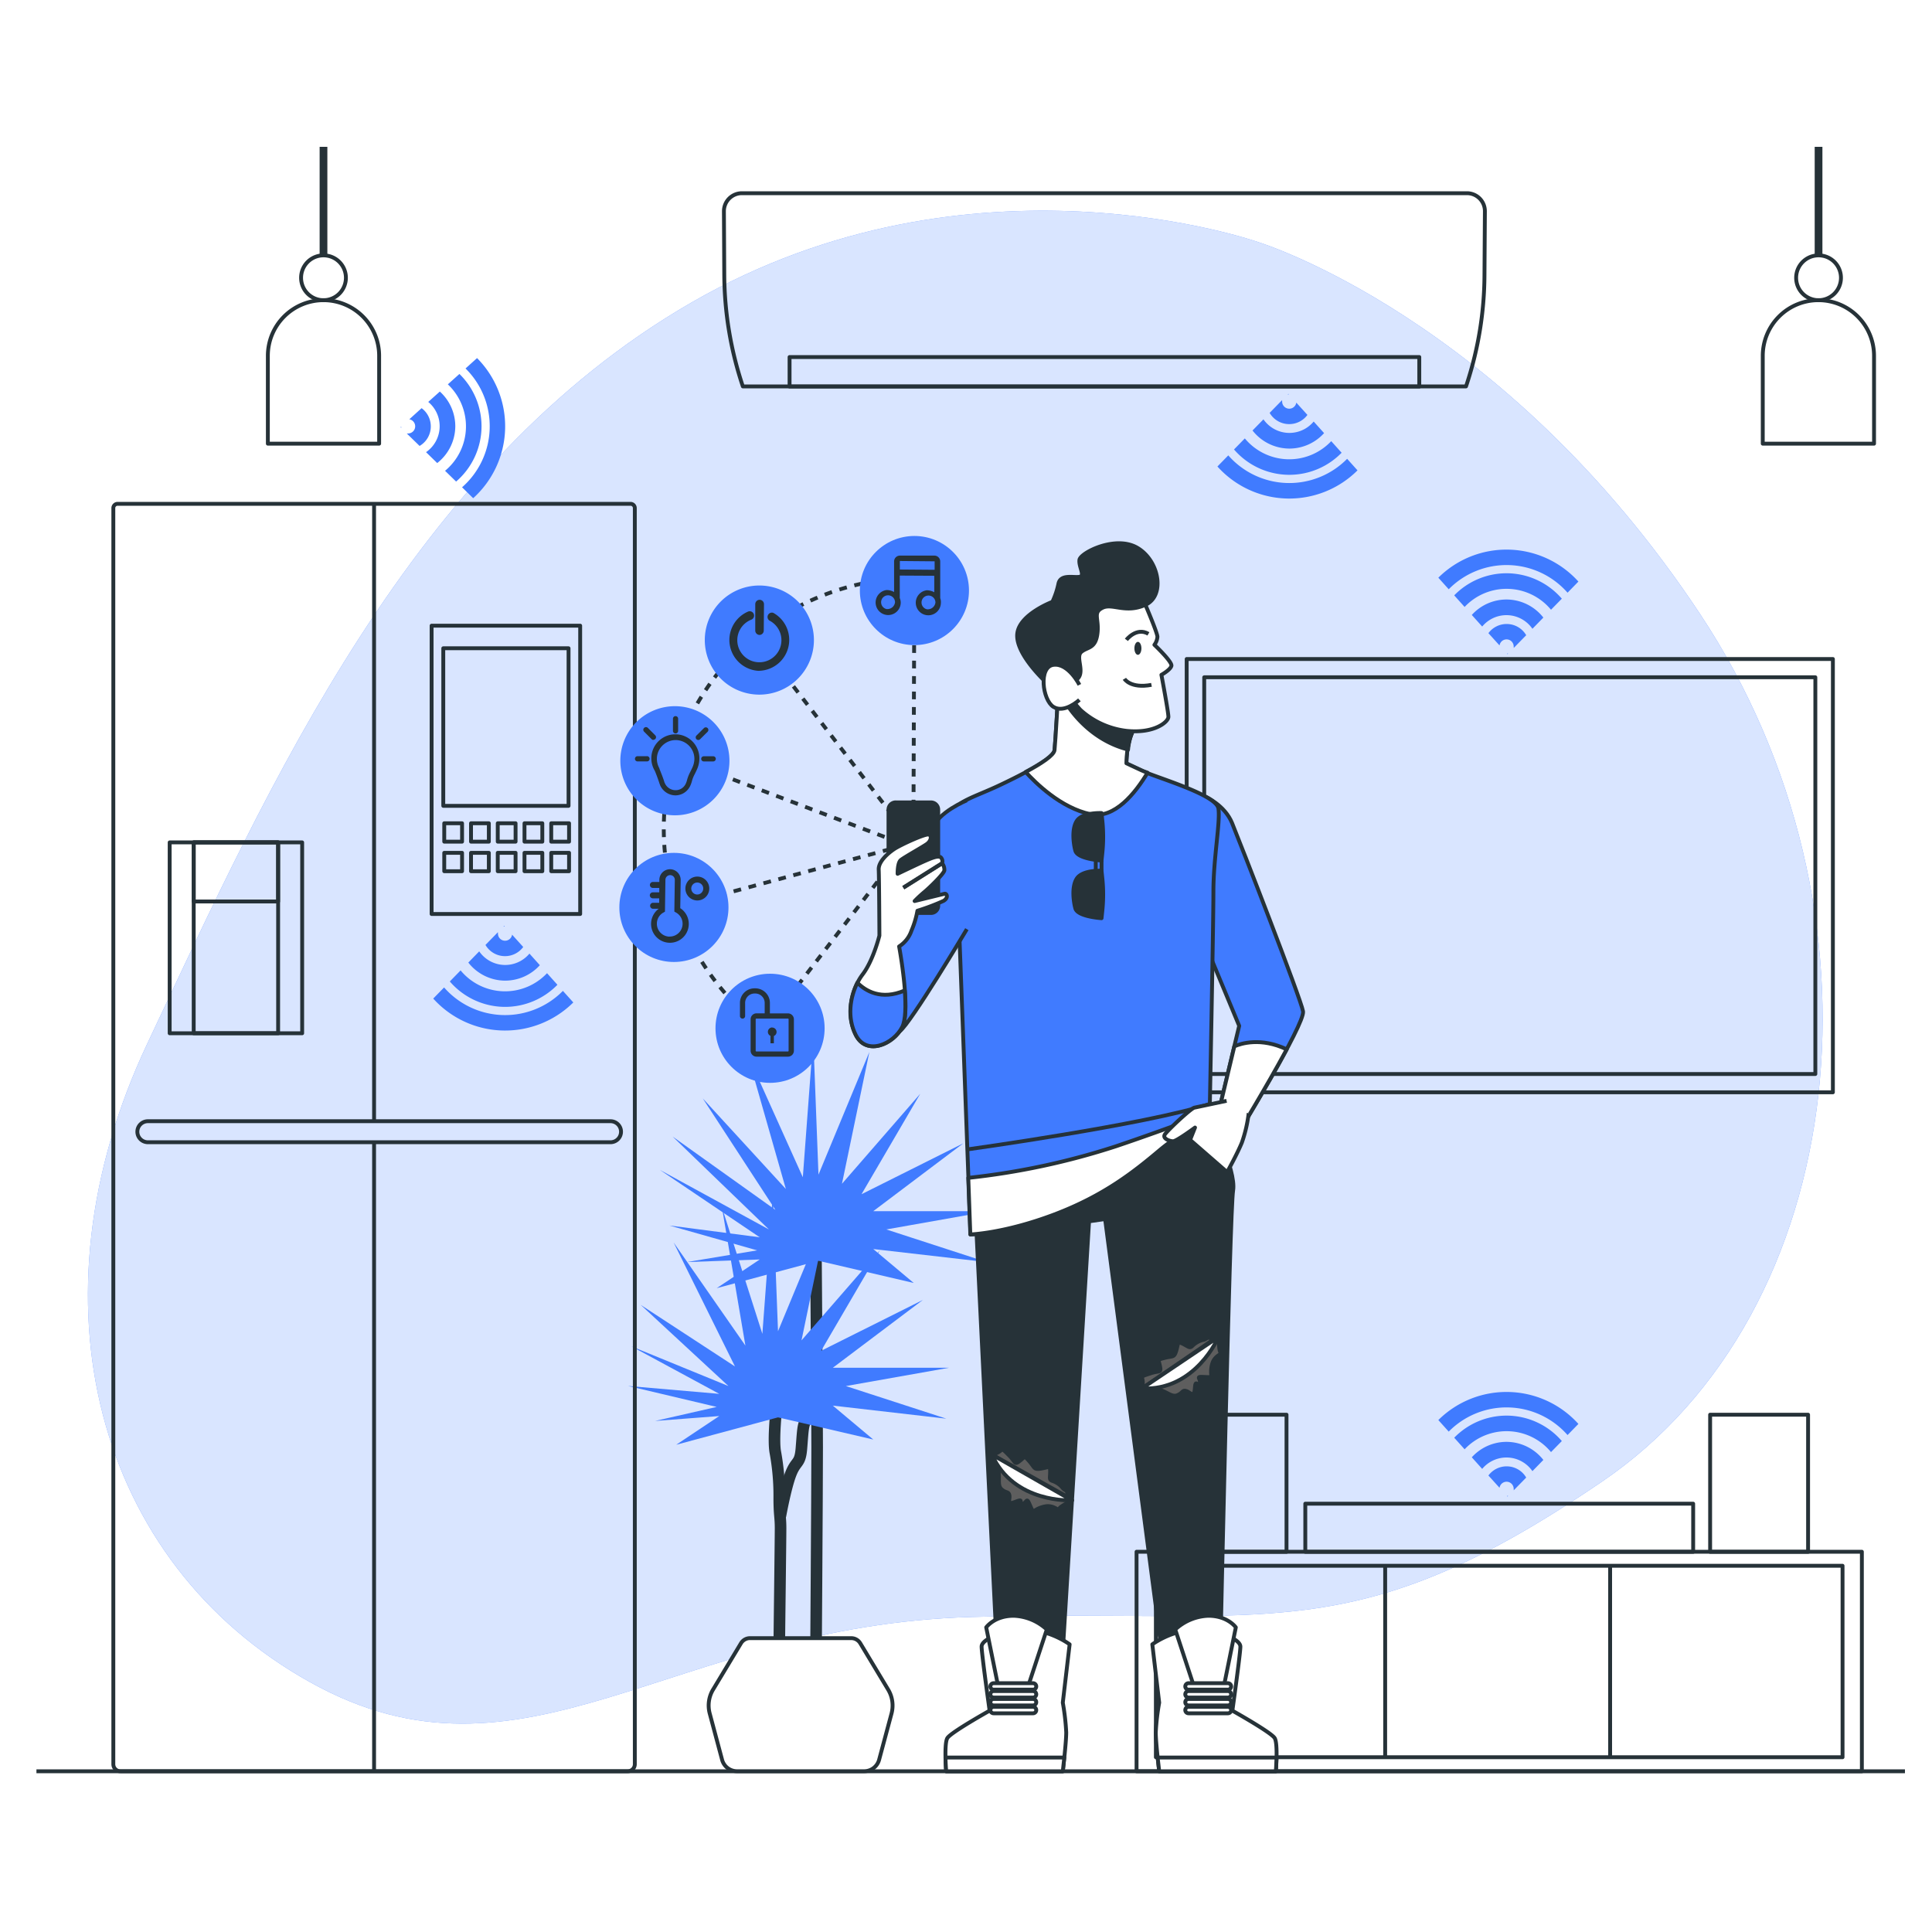 <svg class="animated" id="freepik_stories-smart-home" xmlns="http://www.w3.org/2000/svg" viewBox="0 0 500 500" version="1.1" xmlns:xlink="http://www.w3.org/1999/xlink" xmlns:svgjs="http://svgjs.com/svgjs"><style>svg#freepik_stories-smart-home:not(.animated) .animable {opacity: 0;}svg#freepik_stories-smart-home.animated #freepik--Character--inject-68 {animation: 1s 1 forwards cubic-bezier(.36,-0.01,.5,1.38) slideRight;animation-delay: 0s;}            @keyframes slideRight {                0% {                    opacity: 0;                    transform: translateX(30px);                }                100% {                    opacity: 1;                    transform: translateX(0);                }            }        </style><g id="freepik--background-simple--inject-68" class="animable" style="transform-origin: 247.222px 250.299px;"><path d="M325.69,62.68s-74-26.32-146.7,15.59S69.65,203.37,38.16,270,24.8,404.45,80.28,435.36s93.19-14.66,171-16.88,98.75,8.91,163.33-35.05,76.25-147.79,25.31-224.61S325.69,62.68,325.69,62.68Z" style="fill: rgb(64, 123, 255); transform-origin: 247.222px 250.299px;" id="elp12tvuz38op" class="animable"></path><g id="el6hs8pal8ach"><path d="M325.69,62.68s-74-26.32-146.7,15.59S69.65,203.37,38.16,270,24.8,404.45,80.28,435.36s93.19-14.66,171-16.88,98.75,8.91,163.33-35.05,76.25-147.79,25.31-224.61S325.69,62.68,325.69,62.68Z" style="fill: rgb(255, 255, 255); opacity: 0.8; transform-origin: 247.222px 250.299px;" class="animable"></path></g><path d="M130.71,253.79a12.13,12.13,0,0,0,9-4l-2.69-3a8.17,8.17,0,0,1-13-.58l-2.82,2.9A12.17,12.17,0,0,0,130.71,253.79Z" style="fill: rgb(64, 123, 255); transform-origin: 130.455px 250px;" id="elmsqgxupxl3n" class="animable"></path><path d="M130.71,247.45a5.86,5.86,0,0,0,4.7-2.37l-2.88-3.19a1.84,1.84,0,0,1-3.66-.29,2.19,2.19,0,0,1,0-.36l-3.23,3.31A5.84,5.84,0,0,0,130.71,247.45Z" style="fill: rgb(64, 123, 255); transform-origin: 130.525px 244.345px;" id="el24htpu1hvp8" class="animable"></path><path d="M130.48,239.62l-.18.19a1.55,1.55,0,0,1,.31,0Z" style="fill: rgb(64, 123, 255); transform-origin: 130.455px 239.715px;" id="el4j8eb9payg9" class="animable"></path><path d="M145.68,256.44a21,21,0,0,1-30.75-.89l-2.81,2.88a25.05,25.05,0,0,0,36.25,1Z" style="fill: rgb(64, 123, 255); transform-origin: 130.245px 261.126px;" id="ellciux189zz" class="animable"></path><path d="M130.71,260.58a18.92,18.92,0,0,0,13.55-5.72l-2.69-3a14.93,14.93,0,0,1-22.37-.72L116.41,254A18.91,18.91,0,0,0,130.71,260.58Z" style="fill: rgb(64, 123, 255); transform-origin: 130.335px 255.86px;" id="elkpc4wqakh49" class="animable"></path></g><g id="freepik--Floor--inject-68" class="animable" style="transform-origin: 251.215px 458.4px;"><line x1="9.43" y1="458.4" x2="493" y2="458.4" style="fill: none; stroke: rgb(38, 50, 56); stroke-linejoin: round; transform-origin: 251.215px 458.4px;" id="elt304e4oszs" class="animable"></line></g><g id="freepik--Plant--inject-68" class="animable" style="transform-origin: 209.31px 363.465px;"><path d="M211.14,321.22s.34,42.21.34,53.36-.34,59.59-.34,59.59" style="fill: none; stroke: rgb(38, 50, 56); stroke-linecap: round; stroke-linejoin: round; stroke-width: 3px; transform-origin: 211.31px 377.695px;" id="el20s9ggmpmb" class="animable"></path><polygon points="236.47 332.03 226 323.25 255.38 326.63 229.38 318.18 256.06 313.45 226 313.45 249.3 295.89 222.96 309.06 238.16 283.06 217.9 306.36 224.99 272.25 211.82 304 210.47 268.54 207.77 304.67 193.4 272.75 203.38 307.71 181.88 284.27 200.68 313.12 174.07 294.14 198.99 318.18 170.78 302.77 196.62 320.21 173.25 317.16 195.95 323.59 177.77 326.62 196.62 325.95 185.48 333.38 211.82 326.29 236.47 332.03" style="fill: rgb(64, 123, 255); transform-origin: 213.42px 300.96px;" id="elmt4jxvdmguj" class="animable"></polygon><path d="M201,363.77s-1,8.78-.33,12.16a62.17,62.17,0,0,1,1,11.82c0,4.39.34,4.73.34,7.77s-.34,28.86-.34,31.22v8.1" style="fill: none; stroke: rgb(38, 50, 56); stroke-linecap: round; stroke-linejoin: round; stroke-width: 3px; transform-origin: 201.224px 399.305px;" id="eloay0j5nx4j" class="animable"></path><path d="M202,392.14s1.35-7.43,2.7-10.81,2.36-2.36,2.7-6.41.34-5.74,1-7.1a27,27,0,0,0,1.35-3.71l.68-2.7" style="fill: none; stroke: rgb(38, 50, 56); stroke-linecap: round; stroke-linejoin: round; stroke-width: 3px; transform-origin: 206.215px 376.775px;" id="elnqst7rnluh9" class="animable"></path><polygon points="226 372.55 215.53 363.77 244.91 367.15 218.91 358.71 245.59 353.98 215.53 353.98 238.84 336.42 212.5 349.59 227.69 323.59 207.43 346.89 214.52 312.78 201.35 344.52 200 309.06 197.3 345.2 186.83 312.44 192.91 348.24 174.34 321.56 190.21 353.64 165.84 337.72 188.52 358.71 163.38 348.42 186.15 360.73 162.56 358.69 185.48 364.11 169.55 367.74 186.15 366.47 175.01 373.9 201.35 366.81 226 372.55" style="fill: rgb(64, 123, 255); transform-origin: 204.075px 341.48px;" id="elinz2jleag6q" class="animable"></polygon><path d="M191.76,425.28l-7.23,12a8,8,0,0,0-.86,6.16l3.21,12a4,4,0,0,0,3.86,2.95h32.92a4,4,0,0,0,3.85-2.95l3.22-12a8,8,0,0,0-.87-6.16l-7.22-12a2.74,2.74,0,0,0-2.35-1.33H194.1A2.72,2.72,0,0,0,191.76,425.28Z" style="fill: rgb(255, 255, 255); stroke: rgb(38, 50, 56); stroke-linejoin: round; transform-origin: 207.198px 441.17px;" id="elqr18epx0no9" class="animable"></path></g><g id="freepik--Refrigerator--inject-68" class="animable" style="transform-origin: 96.81px 294.225px;"><path d="M30.43,130.39H163.19a1.1,1.1,0,0,1,1.1,1.1V456.57a1.83,1.83,0,0,1-1.83,1.83H31.16a1.83,1.83,0,0,1-1.83-1.83V131.49a1.1,1.1,0,0,1,1.1-1.1Z" style="fill: none; stroke: rgb(38, 50, 56); stroke-linejoin: round; transform-origin: 96.81px 294.395px;" id="elrwq112l0q1" class="animable"></path><line x1="96.81" y1="295.71" x2="96.81" y2="458.06" style="fill: none; stroke: rgb(38, 50, 56); stroke-linejoin: round; transform-origin: 96.81px 376.885px;" id="el48e61d5hpeg" class="animable"></line><line x1="96.81" y1="130.05" x2="96.81" y2="289.92" style="fill: none; stroke: rgb(38, 50, 56); stroke-linejoin: round; transform-origin: 96.81px 209.985px;" id="el3o2z0qy75qe" class="animable"></line><path d="M38.27,295.61H158a2.72,2.72,0,0,0,2.72-2.72h0a2.72,2.72,0,0,0-2.72-2.72H38.27a2.72,2.72,0,0,0-2.72,2.72h0A2.72,2.72,0,0,0,38.27,295.61Z" style="fill: none; stroke: rgb(38, 50, 56); stroke-linejoin: round; transform-origin: 98.135px 292.89px;" id="eltevsysmy1m" class="animable"></path><rect x="111.7" y="161.92" width="38.45" height="74.62" style="fill: none; stroke: rgb(38, 50, 56); stroke-linejoin: round; transform-origin: 130.925px 199.23px;" id="eloun6f7yvy5f" class="animable"></rect><rect x="114.72" y="167.77" width="32.42" height="40.78" style="fill: none; stroke: rgb(38, 50, 56); stroke-linejoin: round; transform-origin: 130.93px 188.16px;" id="elenl06vx4lb" class="animable"></rect><rect x="114.97" y="213.06" width="4.61" height="4.76" style="fill: none; stroke: rgb(38, 50, 56); stroke-linejoin: round; transform-origin: 117.275px 215.44px;" id="elfjtvv102ck" class="animable"></rect><rect x="121.9" y="213.06" width="4.61" height="4.76" style="fill: none; stroke: rgb(38, 50, 56); stroke-linejoin: round; transform-origin: 124.205px 215.44px;" id="elgfuumfyanq" class="animable"></rect><rect x="128.82" y="213.06" width="4.61" height="4.76" style="fill: none; stroke: rgb(38, 50, 56); stroke-linejoin: round; transform-origin: 131.125px 215.44px;" id="elseadvfx6vii" class="animable"></rect><rect x="135.74" y="213.06" width="4.61" height="4.76" style="fill: none; stroke: rgb(38, 50, 56); stroke-linejoin: round; transform-origin: 138.045px 215.44px;" id="elasc2tviv789" class="animable"></rect><rect x="142.66" y="213.06" width="4.61" height="4.76" style="fill: none; stroke: rgb(38, 50, 56); stroke-linejoin: round; transform-origin: 144.965px 215.44px;" id="elunr0228p3v7" class="animable"></rect><rect x="114.97" y="220.71" width="4.61" height="4.76" style="fill: none; stroke: rgb(38, 50, 56); stroke-linejoin: round; transform-origin: 117.275px 223.09px;" id="elt95zhxtczf" class="animable"></rect><rect x="121.9" y="220.71" width="4.61" height="4.76" style="fill: none; stroke: rgb(38, 50, 56); stroke-linejoin: round; transform-origin: 124.205px 223.09px;" id="ele9l20ba87o" class="animable"></rect><rect x="128.82" y="220.71" width="4.61" height="4.76" style="fill: none; stroke: rgb(38, 50, 56); stroke-linejoin: round; transform-origin: 131.125px 223.09px;" id="el0m2q7gim8e8" class="animable"></rect><rect x="135.74" y="220.71" width="4.61" height="4.76" style="fill: none; stroke: rgb(38, 50, 56); stroke-linejoin: round; transform-origin: 138.045px 223.09px;" id="elqccfldvqrw" class="animable"></rect><rect x="142.66" y="220.71" width="4.61" height="4.76" style="fill: none; stroke: rgb(38, 50, 56); stroke-linejoin: round; transform-origin: 144.965px 223.09px;" id="el6oq2l3vkthy" class="animable"></rect><rect x="43.91" y="218.01" width="34.29" height="49.4" style="fill: none; stroke: rgb(38, 50, 56); stroke-linejoin: round; transform-origin: 61.055px 242.71px;" id="el1j4z4cfo8svk" class="animable"></rect><rect x="50.13" y="218.01" width="21.85" height="49.4" style="fill: none; stroke: rgb(38, 50, 56); stroke-linejoin: round; transform-origin: 61.055px 242.71px;" id="eldhf1ufaw1hn" class="animable"></rect><rect x="50.13" y="218.01" width="21.85" height="15.29" style="fill: none; stroke: rgb(38, 50, 56); stroke-linejoin: round; transform-origin: 61.055px 225.655px;" id="elndv5d9hc0gl" class="animable"></rect></g><g id="freepik--air-conditioner--inject-68" class="animable" style="transform-origin: 285.82px 89.513px;"><path d="M379.4,100H192.25a92.23,92.23,0,0,1-4.81-28.9l-.09-16.45A4.66,4.66,0,0,1,192,50H379.64a4.65,4.65,0,0,1,4.65,4.68l-.11,16.69a91.86,91.86,0,0,1-4.46,27.67Z" style="fill: none; stroke: rgb(38, 50, 56); stroke-linejoin: round; transform-origin: 285.82px 75px;" id="el3rcaeqzqsod" class="animable"></path><rect x="204.34" y="92.4" width="162.97" height="7.64" style="fill: none; stroke: rgb(38, 50, 56); stroke-linejoin: round; transform-origin: 285.825px 96.22px;" id="elsin761artxc" class="animable"></rect><path d="M333.67,116.09a12.1,12.1,0,0,0,9-4l-2.69-3a8.17,8.17,0,0,1-13-.57l-2.83,2.89A12.16,12.16,0,0,0,333.67,116.09Z" style="fill: rgb(64, 123, 255); transform-origin: 333.41px 112.305px;" id="el2t5blq208ry" class="animable"></path><path d="M333.67,109.76a5.84,5.84,0,0,0,4.69-2.38l-2.88-3.18a1.84,1.84,0,0,1-3.66-.29,1.5,1.5,0,0,1,0-.37l-3.24,3.31A5.85,5.85,0,0,0,333.67,109.76Z" style="fill: rgb(64, 123, 255); transform-origin: 333.47px 106.65px;" id="elly68h0iwv7h" class="animable"></path><path d="M333.43,101.93l-.18.19a1.67,1.67,0,0,1,.31-.05Z" style="fill: rgb(64, 123, 255); transform-origin: 333.405px 102.025px;" id="eltbjklc5foga" class="animable"></path><path d="M348.64,118.74a21,21,0,0,1-30.76-.89l-2.81,2.88a25,25,0,0,0,36.25,1Z" style="fill: rgb(64, 123, 255); transform-origin: 333.195px 123.438px;" id="eln9wgkej41so" class="animable"></path><path d="M333.67,122.88a18.89,18.89,0,0,0,13.54-5.71l-2.69-3a14.93,14.93,0,0,1-22.36-.71l-2.8,2.86A18.93,18.93,0,0,0,333.67,122.88Z" style="fill: rgb(64, 123, 255); transform-origin: 333.285px 118.17px;" id="el4upeu9uh2my" class="animable"></path></g><g id="freepik--music-box--inject-68" class="animable" style="transform-origin: 387.995px 409.319px;"><rect x="337.81" y="389.15" width="100.38" height="12.46" style="fill: none; stroke: rgb(38, 50, 56); stroke-linejoin: round; transform-origin: 388px 395.38px;" id="el47pyp2dm9ej" class="animable"></rect><rect x="294.14" y="401.59" width="187.71" height="56.81" style="fill: none; stroke: rgb(38, 50, 56); stroke-linejoin: round; transform-origin: 387.995px 429.995px;" id="ely1gmupqyvr" class="animable"></rect><rect x="299.14" y="405.22" width="177.71" height="49.55" style="fill: none; stroke: rgb(38, 50, 56); stroke-linejoin: round; transform-origin: 387.995px 429.995px;" id="el7zemh7fk9xy" class="animable"></rect><line x1="358.48" y1="404.99" x2="358.48" y2="454.74" style="fill: none; stroke: rgb(38, 50, 56); stroke-linejoin: round; transform-origin: 358.48px 429.865px;" id="elpyntidywnb" class="animable"></line><line x1="416.7" y1="404.99" x2="416.7" y2="454.74" style="fill: none; stroke: rgb(38, 50, 56); stroke-linejoin: round; transform-origin: 416.7px 429.865px;" id="elo23vujgzhn8" class="animable"></line><rect x="307.6" y="366.12" width="25.35" height="35.49" style="fill: none; stroke: rgb(38, 50, 56); stroke-linejoin: round; transform-origin: 320.275px 383.865px;" id="elhtialghqfr" class="animable"></rect><rect x="442.58" y="366.12" width="25.35" height="35.49" style="fill: none; stroke: rgb(38, 50, 56); stroke-linejoin: round; transform-origin: 455.255px 383.865px;" id="elgi975yu4rng" class="animable"></rect><path d="M389.9,373.15a12.13,12.13,0,0,0-9,4l2.69,3a8.16,8.16,0,0,1,13,.58l2.83-2.9A12.17,12.17,0,0,0,389.9,373.15Z" style="fill: rgb(64, 123, 255); transform-origin: 390.16px 376.94px;" id="elvkcb7gtzzc" class="animable"></path><path d="M389.9,379.49a5.86,5.86,0,0,0-4.7,2.37l2.88,3.18a1.84,1.84,0,0,1,3.66.29,1.5,1.5,0,0,1,0,.37l3.24-3.31A5.85,5.85,0,0,0,389.9,379.49Z" style="fill: rgb(64, 123, 255); transform-origin: 390.09px 382.595px;" id="ellufo5z4sid" class="animable"></path><path d="M390.13,387.31l.18-.18a1.55,1.55,0,0,1-.31,0Z" style="fill: rgb(64, 123, 255); transform-origin: 390.155px 387.22px;" id="elw423yuw9ns" class="animable"></path><path d="M374.93,370.5a21,21,0,0,1,30.75.89l2.81-2.88a25.05,25.05,0,0,0-36.25-1Z" style="fill: rgb(64, 123, 255); transform-origin: 390.365px 365.814px;" id="eli97uo8ski4" class="animable"></path><path d="M389.9,366.36a18.92,18.92,0,0,0-13.55,5.72l2.69,3a14.92,14.92,0,0,1,22.36.72l2.8-2.86A18.93,18.93,0,0,0,389.9,366.36Z" style="fill: rgb(64, 123, 255); transform-origin: 390.275px 371.08px;" id="elgswpfyab56" class="animable"></path></g><g id="freepik--Lamps--inject-68" class="animable" style="transform-origin: 277.16px 83.465px;"><path d="M476.44,71.89a5.8,5.8,0,1,1-5.8-5.8A5.8,5.8,0,0,1,476.44,71.89Z" style="fill: none; stroke: rgb(38, 50, 56); stroke-linejoin: round; transform-origin: 470.64px 71.89px;" id="elfe5rxzzbsnf" class="animable"></path><path d="M485,114.82h-28.8V92.09a14.4,14.4,0,0,1,14.4-14.4h0A14.4,14.4,0,0,1,485,92.09Z" style="fill: none; stroke: rgb(38, 50, 56); stroke-linejoin: round; transform-origin: 470.6px 96.255px;" id="elwwyfventi9" class="animable"></path><line x1="470.64" y1="66.09" x2="470.64" y2="38" style="fill: none; stroke: rgb(38, 50, 56); stroke-linejoin: round; stroke-width: 2px; transform-origin: 470.64px 52.045px;" id="eld60e8v4z3nv" class="animable"></line><path d="M89.52,71.89a5.8,5.8,0,1,1-5.8-5.8A5.8,5.8,0,0,1,89.52,71.89Z" style="fill: none; stroke: rgb(38, 50, 56); stroke-linejoin: round; transform-origin: 83.72px 71.89px;" id="eldf2lwhtq2t9" class="animable"></path><path d="M98.12,114.82H69.32V92.09a14.4,14.4,0,0,1,14.4-14.4h0a14.4,14.4,0,0,1,14.4,14.4Z" style="fill: none; stroke: rgb(38, 50, 56); stroke-linejoin: round; transform-origin: 83.72px 96.255px;" id="ela4thq3qqglu" class="animable"></path><line x1="83.72" y1="66.09" x2="83.72" y2="38" style="fill: none; stroke: rgb(38, 50, 56); stroke-linejoin: round; stroke-width: 2px; transform-origin: 83.72px 52.045px;" id="elp43wov924y9" class="animable"></line><path d="M117.83,110.33a12.13,12.13,0,0,0-4-9l-3,2.69a8.16,8.16,0,0,1-.57,13l2.89,2.82A12.15,12.15,0,0,0,117.83,110.33Z" style="fill: rgb(64, 123, 255); transform-origin: 114.045px 110.585px;" id="elgn5gpgkdj9c" class="animable"></path><path d="M111.49,110.33a5.86,5.86,0,0,0-2.38-4.7l-3.18,2.88a1.85,1.85,0,0,1-.29,3.67,2.33,2.33,0,0,1-.37,0l3.32,3.23A5.84,5.84,0,0,0,111.49,110.33Z" style="fill: rgb(64, 123, 255); transform-origin: 108.38px 110.52px;" id="elavycu6h9i7i" class="animable"></path><path d="M103.66,110.56l.19.18a1.06,1.06,0,0,1,0-.31Z" style="fill: rgb(64, 123, 255); transform-origin: 103.755px 110.585px;" id="el6lkn31wlex3" class="animable"></path><path d="M120.48,95.36a21,21,0,0,1-.9,30.75l2.88,2.82a25.06,25.06,0,0,0,1-36.26Z" style="fill: rgb(64, 123, 255); transform-origin: 125.157px 110.8px;" id="el9v0br835gam" class="animable"></path><path d="M124.62,110.33a18.92,18.92,0,0,0-5.72-13.55l-3,2.69a14.93,14.93,0,0,1-.72,22.37l2.86,2.79A18.91,18.91,0,0,0,124.62,110.33Z" style="fill: rgb(64, 123, 255); transform-origin: 119.9px 110.705px;" id="el3x8jc923dm8" class="animable"></path></g><g id="freepik--TV--inject-68" class="animable" style="transform-origin: 390.73px 212.464px;"><rect x="307.11" y="170.55" width="167.24" height="112.14" style="fill: none; stroke: rgb(38, 50, 56); stroke-linejoin: round; transform-origin: 390.73px 226.62px;" id="elapai07fgjp7" class="animable"></rect><rect x="311.65" y="175.28" width="158.16" height="102.67" style="fill: none; stroke: rgb(38, 50, 56); stroke-linejoin: round; transform-origin: 390.73px 226.615px;" id="elrl5ftz489in" class="animable"></rect><path d="M389.9,155.15a12.13,12.13,0,0,0-9,4l2.69,3a8.16,8.16,0,0,1,13,.58l2.83-2.9A12.17,12.17,0,0,0,389.9,155.15Z" style="fill: rgb(64, 123, 255); transform-origin: 390.16px 158.94px;" id="elym41z5tyrw" class="animable"></path><path d="M389.9,161.49a5.86,5.86,0,0,0-4.7,2.37l2.88,3.18a1.84,1.84,0,0,1,3.66.29,1.5,1.5,0,0,1,0,.37l3.24-3.31A5.85,5.85,0,0,0,389.9,161.49Z" style="fill: rgb(64, 123, 255); transform-origin: 390.09px 164.595px;" id="el6otftzyh10p" class="animable"></path><path d="M390.13,169.31l.18-.18-.31,0Z" style="fill: rgb(64, 123, 255); transform-origin: 390.155px 169.22px;" id="elvux64tgrwhq" class="animable"></path><path d="M374.93,152.5a21,21,0,0,1,30.75.89l2.81-2.88a25.05,25.05,0,0,0-36.25-1Z" style="fill: rgb(64, 123, 255); transform-origin: 390.365px 147.814px;" id="el4656ms4dwoo" class="animable"></path><path d="M389.9,148.36a18.92,18.92,0,0,0-13.55,5.72l2.69,3a14.92,14.92,0,0,1,22.36.72l2.8-2.86A18.93,18.93,0,0,0,389.9,148.36Z" style="fill: rgb(64, 123, 255); transform-origin: 390.275px 153.08px;" id="eldos88nhthpq" class="animable"></path></g><g id="freepik--Character--inject-68" class="animable animator-active" style="transform-origin: 246.947px 296.911px;"><polyline points="236.65 146.98 236.38 218.03 194.25 163.2" style="fill: none; stroke: rgb(38, 50, 56); stroke-miterlimit: 10; stroke-dasharray: 2; transform-origin: 215.45px 182.505px;" id="elom5c9uv1ir9" class="animable"></polyline><polyline points="174.41 234.84 234.41 218.67 174.09 195.8" style="fill: none; stroke: rgb(38, 50, 56); stroke-miterlimit: 10; stroke-dasharray: 2; transform-origin: 204.25px 215.32px;" id="elb59l8rdxfvd" class="animable"></polyline><line x1="234.4" y1="218.67" x2="199.29" y2="264.37" style="fill: none; stroke: rgb(38, 50, 56); stroke-miterlimit: 10; stroke-dasharray: 2; transform-origin: 216.845px 241.52px;" id="el5kotwrhbh5p" class="animable"></line><path d="M238,149.6h-1" style="fill: none; stroke: rgb(38, 50, 56); stroke-miterlimit: 10; transform-origin: 237.5px 149.6px;" id="elhnjm7l6lq9" class="animable"></path><path d="M235,149.62c-1.41,0-2.84.12-4.27.25A64.92,64.92,0,0,0,200.35,268.3" style="fill: none; stroke: rgb(38, 50, 56); stroke-miterlimit: 10; stroke-dasharray: 2.008, 2.008; transform-origin: 203.393px 208.96px;" id="eliq2wwb5ixc" class="animable"></path><path d="M201.19,268.85l.84.55" style="fill: none; stroke: rgb(38, 50, 56); stroke-miterlimit: 10; transform-origin: 201.61px 269.125px;" id="el6d942miooq3" class="animable"></path><path d="M188.78,196.89A14.12,14.12,0,1,0,174.66,211,14.1,14.1,0,0,0,188.78,196.89Z" style="fill: rgb(64, 123, 255); transform-origin: 174.66px 196.88px;" id="elqymbsv2fgnf" class="animable"></path><path d="M174.82,205.84a4.39,4.39,0,0,1-4-2.66c0-.08-.07-.19-.11-.3l-.07-.21c-.48-1.48-1.09-3-1.19-3.21A6.22,6.22,0,1,1,181,196.4a6.8,6.8,0,0,1-.62,2.71h0c-.16.38-.34.74-.52,1.11a9.69,9.69,0,0,0-.62,1.37q-.1.3-.18.6a6.67,6.67,0,0,1-.54,1.41A4.22,4.22,0,0,1,174.82,205.84Zm0-14.31A4.88,4.88,0,0,0,170,196.4a5,5,0,0,0,.65,2.44l0,.07c0,.07.71,1.68,1.26,3.37,0,.07,0,.12.05.17a1.47,1.47,0,0,0,.07.17,3.05,3.05,0,0,0,2.81,1.88,2.87,2.87,0,0,0,2.57-1.56,5,5,0,0,0,.41-1.12c.06-.22.13-.44.21-.67a11.27,11.27,0,0,1,.69-1.54c.16-.33.33-.67.48-1h0a5.67,5.67,0,0,0,.51-2.19A4.87,4.87,0,0,0,174.83,191.53Z" style="fill: rgb(38, 50, 56); transform-origin: 174.782px 197.938px;" id="el57qb5l34ml8" class="animable"></path><path d="M174.84,189.82a.68.68,0,0,1-.68-.67V186a.67.67,0,0,1,1.34,0v3.11A.67.67,0,0,1,174.84,189.82Z" style="fill: rgb(38, 50, 56); transform-origin: 174.831px 187.577px;" id="elxpw6oaxt7wa" class="animable"></path><path d="M167.35,197.05h-2.43a.68.68,0,0,1,0-1.35h2.44a.68.68,0,1,1,0,1.35Z" style="fill: rgb(38, 50, 56); transform-origin: 166.222px 196.375px;" id="el4zxadsrntou" class="animable"></path><path d="M184.58,197.06h-2.44a.67.67,0,0,1,0-1.34h2.44a.67.67,0,0,1,.67.67A.68.68,0,0,1,184.58,197.06Z" style="fill: rgb(38, 50, 56); transform-origin: 183.36px 196.39px;" id="el2qavnyghkhp" class="animable"></path><path d="M169.12,191.5a.66.66,0,0,1-.47-.19l-1.94-1.94a.67.67,0,0,1,0-1,.68.68,0,0,1,.95,0l1.93,1.94a.67.67,0,0,1-.48,1.14Z" style="fill: rgb(38, 50, 56); transform-origin: 168.134px 189.838px;" id="el4271j6chwna" class="animable"></path><path d="M180.72,191.51a.69.69,0,0,1-.48-.2.68.68,0,0,1,0-.95l1.94-1.93a.67.67,0,0,1,.95.95l-1.94,1.93A.67.67,0,0,1,180.72,191.51Z" style="fill: rgb(38, 50, 56); transform-origin: 181.687px 189.872px;" id="el03651o2cd9qq" class="animable"></path><path d="M210.64,165.77a14.12,14.12,0,1,0-14.23,14A14.12,14.12,0,0,0,210.64,165.77Z" style="fill: rgb(64, 123, 255); transform-origin: 196.521px 165.65px;" id="elkzwnu6bz4j" class="animable"></path><path d="M196.5,173.62a8,8,0,0,1-3-15.3,1.13,1.13,0,1,1,.86,2.08,5.71,5.71,0,1,0,4.76.2,1.13,1.13,0,0,1,1-2,8,8,0,0,1-3.68,15Z" style="fill: rgb(38, 50, 56); transform-origin: 196.507px 165.906px;" id="eln6j73krqz2" class="animable"></path><path d="M196.57,164.32a1.13,1.13,0,0,1-1.11-1.14l0-6.82a1.13,1.13,0,0,1,2.26,0l-.06,6.83A1.13,1.13,0,0,1,196.57,164.32Z" style="fill: rgb(38, 50, 56); transform-origin: 196.59px 159.777px;" id="elor2blfra1dc" class="animable"></path><g id="el7um3xkicpmt"><circle cx="199.29" cy="266.12" r="14.12" style="fill: rgb(64, 123, 255); transform-origin: 199.29px 266.12px; transform: rotate(-26.58deg);" class="animable"></circle></g><path d="M203.94,262.26h-4.69v-2.7a3.78,3.78,0,0,0-3.76-3.78h-.21a3.76,3.76,0,0,0-3.78,3.75v3.42a.67.67,0,1,0,1.34,0v-3.42a2.43,2.43,0,0,1,2.43-2.41h.22a2.43,2.43,0,0,1,2.41,2.43v2.7h-2.11a1.53,1.53,0,0,0-1.53,1.53l0,8.14a1.53,1.53,0,0,0,1.52,1.54l8.15,0a1.53,1.53,0,0,0,1.53-1.53l0-8.14A1.54,1.54,0,0,0,203.94,262.26Zm.15,9.68a.18.18,0,0,1-.19.18l-8.14,0a.19.19,0,0,1-.19-.18l0-8.15a.19.19,0,0,1,.19-.18l8.15,0a.18.18,0,0,1,.18.18Z" style="fill: rgb(38, 50, 56); transform-origin: 198.48px 264.62px;" id="elg3thbuzi2lu" class="animable"></path><path d="M199.85,265.9a1.14,1.14,0,0,0-.45,2.18V270h.88v-1.88a1.14,1.14,0,0,0-.44-2.19Z" style="fill: rgb(38, 50, 56); transform-origin: 199.851px 267.95px;" id="elxzx9sahnke" class="animable"></path><g id="elnylhbb8xpfb"><circle cx="174.41" cy="234.84" r="14.12" style="fill: rgb(64, 123, 255); transform-origin: 174.41px 234.84px; transform: rotate(-17.78deg);" class="animable"></circle></g><path d="M176.05,235.07l.11-7.31a2.76,2.76,0,1,0-5.52-.08v.57l-1.66,0a.79.79,0,0,0-.79.77.77.77,0,0,0,.76.78l1.67,0,0,1.14-1.66,0a.77.77,0,0,0-.79.76.79.79,0,0,0,.76.79l1.67,0,0,1.15-1.66,0a.78.78,0,0,0,0,1.55l1.53,0a4.88,4.88,0,1,0,5.66-.11Zm-2.8,7.33A3.33,3.33,0,0,1,170,239a3.26,3.26,0,0,1,1.71-2.84l.38-.22.12-8.26a1.23,1.23,0,0,1,1.24-1.2,1.21,1.21,0,0,1,1.19,1.23l-.12,8.21.41.23a3.32,3.32,0,0,1-1.65,6.23Z" style="fill: rgb(38, 50, 56); transform-origin: 173.214px 234.475px;" id="eltn4trmqflp" class="animable"></path><path d="M180.51,226.86a3.09,3.09,0,1,0,3.05,3.14A3.09,3.09,0,0,0,180.51,226.86Zm-.07,4.64A1.55,1.55,0,1,1,182,230,1.56,1.56,0,0,1,180.44,231.5Z" style="fill: rgb(38, 50, 56); transform-origin: 180.47px 229.95px;" id="el08kg0o2gog2q" class="animable"></path><g id="elh66ljqr4wq"><circle cx="236.65" cy="152.83" r="14.12" style="fill: rgb(64, 123, 255); transform-origin: 236.65px 152.83px; transform: rotate(-74.33deg);" class="animable"></circle></g><path d="M243.33,154.79l0-8.86h0v-.63a1.51,1.51,0,0,0-1.5-1.51l-8.93,0a1.51,1.51,0,0,0-1.51,1.49v2.17l0,5.76a4,4,0,0,0-1.94-.51,3.25,3.25,0,1,0,3.66,3.24,3,3,0,0,0-.25-1.16l0-5.82h0l8.93.05h0l0,4.26a4.14,4.14,0,0,0-1.94-.51,3.25,3.25,0,1,0,3.65,3.25A2.83,2.83,0,0,0,243.33,154.79Zm-13.9,2.83a1.8,1.8,0,1,1,2.2-1.73A2,2,0,0,1,229.43,157.62Zm12.45-10.16s0,0,0,0l-9-.07,0-2.2,9,.08Zm-2,10.22a1.8,1.8,0,1,1,2.21-1.74A2,2,0,0,1,239.89,157.68Z" style="fill: rgb(38, 50, 56); transform-origin: 235.06px 151.513px;" id="elk4zujd9qbzo" class="animable"></path><path d="M312.17,206.3s4.8,2.13,6.67,6.66,17.86,45.59,18.39,48.79-17.06,32-17.06,32l-5.07-4.8,5.6-23.46-7.2-17.33-4-5.6" style="fill: rgb(64, 123, 255); stroke: rgb(38, 50, 56); stroke-linejoin: round; transform-origin: 323.371px 250.025px;" id="el2cltumsll0k" class="animable"></path><path d="M333,271.57c-6.71-3.18-11.86-1.52-13.55-.78l-4.34,18.15,5.07,4.8S327.93,281,333,271.57Z" style="fill: rgb(255, 255, 255); stroke: rgb(38, 50, 56); stroke-linejoin: round; transform-origin: 324.055px 281.716px;" id="elfklomxce8le" class="animable"></path><path d="M313,288.86s7,13.91,6.13,19.23-3.26,117.47-3.26,117.47l-15.38.59L286,315.49l-4.15.59-6.8,111.25-17.16-2.66-5.33-108.88-.89-24.27Z" style="fill: rgb(38, 50, 56); stroke: rgb(38, 50, 56); stroke-linejoin: round; transform-origin: 285.437px 358.095px;" id="el9x66qd7k97" class="animable"></path><path d="M256.7,376.44a4.85,4.85,0,0,0,2.06-.85c.77-.66.66-.66,2.41,1.09s1.31,2.51,2.73,1.42,1.09-1.53,2.51.11,1.1,2.19,3.06,1.86,2.3-.88,2.3.76-.33,2.08.54,2.41a5.76,5.76,0,0,1,2.63,1.75c.65.87,1,.43,1.31,1.42a3.7,3.7,0,0,0,1,1.53Z" style="fill: rgb(94, 94, 94); stroke: rgb(38, 50, 56); stroke-linejoin: round; transform-origin: 266.975px 381.562px;" id="elww112v8lk0t" class="animable"></path><path d="M256.79,376.79a10.62,10.62,0,0,1,1.64,3.93c.33,2.08-.32,3.72.77,4.7s1.75.55,2,1.42-.33,1.75.22,2.08,2.73-1.09,2.73-.44-.22,1,.65.66.88-1.42,1.42-.33,1,2.51,1.32,2.3a7.1,7.1,0,0,1,3.38-1.32,4,4,0,0,1,2.08.44c.33.11.87.66,1.2.11s3.25-2.06,3.25-2.06Z" style="fill: rgb(94, 94, 94); stroke: rgb(38, 50, 56); stroke-linejoin: round; transform-origin: 267.12px 383.96px;" id="elkqw1lj3lfb" class="animable"></path><path d="M256.7,376.44l20.72,11.84S262.33,389.16,256.7,376.44Z" style="fill: rgb(255, 255, 255); stroke: rgb(38, 50, 56); stroke-linejoin: round; transform-origin: 267.06px 382.367px;" id="elvvzbcsyewha" class="animable"></path><path d="M295.54,359.32a4.75,4.75,0,0,0,.15-2.22c-.25-1-.3-.88,2.05-1.67s2.83-.05,2.48-1.81-.88-1.66,1.22-2.2,2.44,0,3-1.92.23-2.44,1.7-1.71,1.72,1.21,2.4.58a5.86,5.86,0,0,1,2.73-1.58c1.08-.19.83-.68,1.86-.54a3.72,3.72,0,0,0,1.81-.2Z" style="fill: rgb(94, 94, 94); stroke: rgb(38, 50, 56); stroke-linejoin: round; transform-origin: 305.24px 352.685px;" id="el0tdw8u0brrb9" class="animable"></path><path d="M295.89,359.4a10.72,10.72,0,0,1,4.25.28c2,.63,3.19,1.95,4.55,1.4s1.27-1.32,2.15-1.13,1.42,1.08,2,.73.23-2.93.82-2.64.79.63.88-.3-.88-1.41.34-1.41,2.69.23,2.64-.16a7.22,7.22,0,0,1,.33-3.62,3.85,3.85,0,0,1,1.32-1.66c.24-.25,1-.49.63-1s-.41-3.82-.41-3.82Z" style="fill: rgb(94, 94, 94); stroke: rgb(38, 50, 56); stroke-linejoin: round; transform-origin: 305.895px 353.641px;" id="elni4muza97c" class="animable"></path><path d="M295.54,359.32,315.35,346S309.44,360,295.54,359.32Z" style="fill: rgb(255, 255, 255); stroke: rgb(38, 50, 56); stroke-linejoin: round; transform-origin: 305.445px 352.672px;" id="elecxirlrzm3a" class="animable"></path><path d="M258.48,422.89s-4.44,1.48-4.44,3.26,2.07,16.57,2.07,16.57-10.06,5.62-10.94,7.1-.3,8.58-.3,8.58h30.18s.89-7.4.89-10.06a61.11,61.11,0,0,0-.89-7.69l1.77-15.09S268.24,419.05,258.48,422.89Z" style="fill: rgb(255, 255, 255); stroke: rgb(38, 50, 56); stroke-linejoin: round; transform-origin: 260.751px 440.039px;" id="el4rza5w7uk0s" class="animable"></path><path d="M244.87,458.4h30.18s.19-1.59.39-3.55H244.69C244.73,456.73,244.87,458.4,244.87,458.4Z" style="fill: rgb(255, 255, 255); stroke: rgb(38, 50, 56); stroke-linejoin: round; transform-origin: 260.065px 456.625px;" id="el2etuzll2u2v" class="animable"></path><path d="M270.91,421.71a13.31,13.31,0,0,0-8.58-3.55c-5,0-7.1,3-7.1,3l3,14.79h8Z" style="fill: rgb(255, 255, 255); stroke: rgb(38, 50, 56); stroke-linejoin: round; transform-origin: 263.07px 427.055px;" id="elhtgyx1zwgte" class="animable"></path><path d="M267.35,437.28h-10.2a.84.84,0,0,1-.84-.83h0a.85.85,0,0,1,.84-.84h10.2a.84.84,0,0,1,.83.84h0A.83.83,0,0,1,267.35,437.28Z" style="fill: rgb(255, 255, 255); stroke: rgb(38, 50, 56); stroke-linejoin: round; transform-origin: 262.245px 436.445px;" id="elz6vljqbx05" class="animable"></path><path d="M267.35,439.32h-10.2a.84.84,0,0,1-.84-.83h0a.85.85,0,0,1,.84-.84h10.2a.84.84,0,0,1,.83.84h0A.83.83,0,0,1,267.35,439.32Z" style="fill: rgb(255, 255, 255); stroke: rgb(38, 50, 56); stroke-linejoin: round; transform-origin: 262.245px 438.485px;" id="elubyasx7upgs" class="animable"></path><path d="M267.35,441.36h-10.2a.84.84,0,0,1-.84-.83h0a.85.85,0,0,1,.84-.84h10.2a.84.84,0,0,1,.83.84h0A.83.83,0,0,1,267.35,441.36Z" style="fill: rgb(255, 255, 255); stroke: rgb(38, 50, 56); stroke-linejoin: round; transform-origin: 262.245px 440.525px;" id="ellwf6lmnm8hm" class="animable"></path><path d="M267.35,443.4h-10.2a.84.84,0,0,1-.84-.83h0a.85.85,0,0,1,.84-.84h10.2a.84.84,0,0,1,.83.84h0A.83.83,0,0,1,267.35,443.4Z" style="fill: rgb(255, 255, 255); stroke: rgb(38, 50, 56); stroke-linejoin: round; transform-origin: 262.245px 442.565px;" id="el4gc8fsh61bf" class="animable"></path><path d="M316.58,422.89s4.43,1.48,4.43,3.26-2.07,16.57-2.07,16.57,10.06,5.62,10.95,7.1.3,8.58.3,8.58H300s-.89-7.4-.89-10.06a61.11,61.11,0,0,1,.89-7.69l-1.78-15.09S306.81,419.05,316.58,422.89Z" style="fill: rgb(255, 255, 255); stroke: rgb(38, 50, 56); stroke-linejoin: round; transform-origin: 314.301px 440.039px;" id="elkphrxe7q0yi" class="animable"></path><path d="M330.19,458.4H300s-.19-1.59-.4-3.55h30.76C330.32,456.73,330.19,458.4,330.19,458.4Z" style="fill: rgb(255, 255, 255); stroke: rgb(38, 50, 56); stroke-linejoin: round; transform-origin: 314.98px 456.625px;" id="el2k8fy1wqdsn" class="animable"></path><path d="M304.15,421.71a13.31,13.31,0,0,1,8.58-3.55c5,0,7.1,3,7.1,3l-3,14.79h-8Z" style="fill: rgb(255, 255, 255); stroke: rgb(38, 50, 56); stroke-linejoin: round; transform-origin: 311.99px 427.055px;" id="elpe478d91nq" class="animable"></path><path d="M317.79,437.28h-10.2a.84.84,0,0,1-.84-.83h0a.85.85,0,0,1,.84-.84h10.2a.84.84,0,0,1,.83.84h0A.83.83,0,0,1,317.79,437.28Z" style="fill: rgb(255, 255, 255); stroke: rgb(38, 50, 56); stroke-linejoin: round; transform-origin: 312.685px 436.445px;" id="el55p452uzwzh" class="animable"></path><path d="M317.79,439.32h-10.2a.84.84,0,0,1-.84-.83h0a.85.85,0,0,1,.84-.84h10.2a.84.84,0,0,1,.83.84h0A.83.83,0,0,1,317.79,439.32Z" style="fill: rgb(255, 255, 255); stroke: rgb(38, 50, 56); stroke-linejoin: round; transform-origin: 312.685px 438.485px;" id="el3ktdsuudupx" class="animable"></path><path d="M317.79,441.36h-10.2a.84.84,0,0,1-.84-.83h0a.85.85,0,0,1,.84-.84h10.2a.84.84,0,0,1,.83.84h0A.83.83,0,0,1,317.79,441.36Z" style="fill: rgb(255, 255, 255); stroke: rgb(38, 50, 56); stroke-linejoin: round; transform-origin: 312.685px 440.525px;" id="elr02izmdfqyr" class="animable"></path><path d="M317.79,443.4h-10.2a.84.84,0,0,1-.84-.83h0a.85.85,0,0,1,.84-.84h10.2a.84.84,0,0,1,.83.84h0A.83.83,0,0,1,317.79,443.4Z" style="fill: rgb(255, 255, 255); stroke: rgb(38, 50, 56); stroke-linejoin: round; transform-origin: 312.685px 442.565px;" id="eld0wr0tvt09" class="animable"></path><path d="M273.91,178.53s-.77,13.57-1,15.64-7.77,6-14.24,9.06-11.91,4.4-11.65,7.25,4.14,109,4.14,109,8.8-.26,21.75-5.17,20.7-11.13,27.17-16.57a53.24,53.24,0,0,1,12.95-8s1-50.22,1-59,1.81-17.86,1.3-21.48-16.05-8-19.93-9.84l-3.89-1.81s0-5,1.56-8.14l1.55-3.1-19.93-8.8Z" style="fill: rgb(64, 123, 255); stroke: rgb(38, 50, 56); stroke-linejoin: round; transform-origin: 281.216px 248.525px;" id="elyljbx4cv33o" class="animable"></path><path d="M300.05,297.71a53.24,53.24,0,0,1,12.95-8s0-.29,0-.83c-3.94.19-7.72,2.21-24.3,7.81a187.52,187.52,0,0,1-38.11,8.14c.32,8.88.53,14.64.53,14.64s8.8-.26,21.75-5.17S293.58,303.15,300.05,297.71Z" style="fill: rgb(255, 255, 255); stroke: rgb(38, 50, 56); stroke-linejoin: round; transform-origin: 281.795px 304.175px;" id="eljiqhmtwitt9" class="animable"></path><path d="M250.32,297.47s46.12-6.4,62.65-11.73" style="fill: none; stroke: rgb(38, 50, 56); stroke-linejoin: round; transform-origin: 281.645px 291.605px;" id="elbihxx3h7xrq" class="animable"></path><path d="M295.4,199.35l-3.89-1.81s0-5,1.56-8.14l1.55-3.1-19.93-8.8-.78,1s-.77,13.57-1,15.64c-.17,1.35-3.43,3.48-7.47,5.65,2.5,2.77,9.09,9.3,16.78,10.92,6.2,1.3,11.58-5.41,14.77-10.74C296.33,199.76,295.8,199.54,295.4,199.35Z" style="fill: rgb(255, 255, 255); stroke: rgb(38, 50, 56); stroke-linejoin: round; transform-origin: 281.215px 194.187px;" id="eljpnksgspg9c" class="animable"></path><path d="M285.08,222.71l.22-2.11a40.4,40.4,0,0,0,0-8.08l-.22-2.1s-4.89-.25-6.39,2-.76,6.48-.38,7.78C278.94,222.33,285.08,222.71,285.08,222.71Z" style="fill: rgb(38, 50, 56); stroke: rgb(38, 50, 56); stroke-linejoin: round; transform-origin: 281.646px 216.561px;" id="el0o816dmpx1cf" class="animable"></path><path d="M285.08,237.63l.22-2.1a40.4,40.4,0,0,0,0-8.08l-.22-2.11s-4.89-.25-6.39,2-.76,6.47-.38,7.78C278.94,237.26,285.08,237.63,285.08,237.63Z" style="fill: rgb(38, 50, 56); stroke: rgb(38, 50, 56); stroke-linejoin: round; transform-origin: 281.646px 231.481px;" id="el24k9tjog5b2" class="animable"></path><line x1="285.08" y1="222.71" x2="285.08" y2="225.34" style="fill: none; stroke: rgb(38, 50, 56); stroke-linejoin: round; transform-origin: 285.08px 224.025px;" id="eltt6ua4gw2cj" class="animable"></line><line x1="283.58" y1="222.71" x2="283.58" y2="225.09" style="fill: none; stroke: rgb(38, 50, 56); stroke-linejoin: round; transform-origin: 283.58px 223.9px;" id="elr1fkbdno7p" class="animable"></line><path d="M293.07,189.4l1.55-3.1-19.93-8.8-.78,1v0l1.7,3s5.22,9.67,16.33,12.48A15.68,15.68,0,0,1,293.07,189.4Z" style="fill: rgb(38, 50, 56); stroke: rgb(38, 50, 56); stroke-linejoin: round; transform-origin: 284.265px 185.74px;" id="elq4xp4jejkfa" class="animable"></path><path d="M296.43,156.53s3.11,7.25,3.11,8.28a4,4,0,0,1-.78,2.07s4.66,4.4,4.4,5.44-2.59,2.33-2.59,2.33,1.81,9.58,1.81,10.87-3.62,4.4-10.87,3.62a21.45,21.45,0,0,1-11.9-5.43s-6.73-7.25-7-11.65S277.54,155,284,153.16,296.43,156.53,296.43,156.53Z" style="fill: rgb(255, 255, 255); stroke: rgb(38, 50, 56); stroke-linejoin: round; transform-origin: 287.885px 171.015px;" id="elzdqfjzefse" class="animable"></path><path d="M295.4,167.79c0,.93-.41,1.68-.91,1.68s-.91-.75-.91-1.68.41-1.68.91-1.68S295.4,166.86,295.4,167.79Z" style="fill: rgb(38, 50, 56); transform-origin: 294.49px 167.79px;" id="elm49aor2cijq" class="animable"></path><path d="M291.51,165.59s2.59-3.37,5.7-1.55" style="fill: none; stroke: rgb(38, 50, 56); stroke-linejoin: round; transform-origin: 294.36px 164.545px;" id="eli8gx5tmcclb" class="animable"></path><path d="M291,175.68s1.55,2.59,7,1.56" style="fill: none; stroke: rgb(38, 50, 56); stroke-linejoin: round; transform-origin: 294.5px 176.581px;" id="eltfcnn7ubcxq" class="animable"></path><path d="M272.36,155.75s-8.28,3.11-9.06,8,6.21,11.65,7.25,12.68,7,1,8.54-1-.78-5.44.77-6.73,3.63-.78,4.15-4.66-1.3-5.44,1.29-6.73,5.95,1.55,11.13-.78,3.62-11.39-2.07-14.75-14.75,1.29-15,3.1,1.55,4.14,0,4.4-4.92-.77-5.44,1.81A20.92,20.92,0,0,1,272.36,155.75Z" style="fill: rgb(38, 50, 56); stroke: rgb(38, 50, 56); stroke-linejoin: round; transform-origin: 281.411px 158.846px;" id="eljkb4a2zur5" class="animable"></path><path d="M279.35,177.24s-2.85-5.7-6.73-5.18-2.85,9.06,0,10.87,6.73-1.81,6.73-1.81" style="fill: rgb(255, 255, 255); stroke: rgb(38, 50, 56); stroke-linejoin: round; transform-origin: 274.716px 177.732px;" id="elc6ccy5qjel" class="animable"></path><path d="M250.22,207.12s-7.51,3.1-8.8,7.24-17.35,41.94-18.9,45,.26,8.54,3.11,9.58,4.4,0,7.24-2.07,17.35-26.4,17.35-26.4" style="fill: rgb(64, 123, 255); stroke: rgb(38, 50, 56); stroke-linejoin: round; transform-origin: 236.086px 238.234px;" id="ele408igl30m9" class="animable"></path><g id="el3zpsie3bro7"><path d="M231.82,207.66h9.12a1.87,1.87,0,0,1,1.87,1.87v24.88a1.87,1.87,0,0,1-1.87,1.87h-9.12a1.88,1.88,0,0,1-1.88-1.88V209.53a1.88,1.88,0,0,1,1.88-1.88Z" style="fill: rgb(38, 50, 56); stroke: rgb(38, 50, 56); stroke-linejoin: round; transform-origin: 236.375px 221.965px; transform: rotate(-1deg);" class="animable"></path></g><path d="M227.59,242.13s-.07-14.95-.18-17.06,2.44-4.28,4-5.33,8.19-4.11,9-3.75.54,1.66-.54,2.43-5.84,3.42-6.74,4.15-.83,3.57-.83,3.57,5.48-2.63,7.11-3.34,3.42-1.47,4.08-.9a1.5,1.5,0,0,1,.33,1.53,2.65,2.65,0,0,1,.58,1.83c-.15.93-4,4.62-5.18,5.59a33.19,33.19,0,0,0-2.52,2.34s7.27-1.78,7.78-1.89,1.11,1-.3,1.85a57.53,57.53,0,0,1-6.75,2.55,23.56,23.56,0,0,1-1.54,5.15,7.82,7.82,0,0,1-3.2,4.09s3.07,16.42.84,20.83-9.21,7.55-12,2.11-1.05-12.07,1.72-15.7S227.59,242.13,227.59,242.13Z" style="fill: rgb(255, 255, 255); stroke: rgb(38, 50, 56); stroke-linejoin: round; transform-origin: 232.585px 243.363px;" id="el951xtxy7tus" class="animable"></path><path d="M234.15,256.33c-6.13,2.63-10.18.09-12.26-2-1.91,3.76-2.72,9.06-.4,13.57,2.8,5.44,9.77,2.3,12-2.11C234.41,264,234.44,260.19,234.15,256.33Z" style="fill: rgb(64, 123, 255); stroke: rgb(38, 50, 56); stroke-linejoin: round; transform-origin: 227.192px 262.558px;" id="elpkx64anmnq" class="animable"></path><line x1="243.79" y1="223.43" x2="233.78" y2="229.73" style="fill: none; stroke: rgb(38, 50, 56); stroke-linejoin: round; transform-origin: 238.785px 226.58px;" id="elbyf732ketdu" class="animable"></line><line x1="243.79" y1="223.43" x2="233.78" y2="229.73" style="fill: none; stroke: rgb(38, 50, 56); stroke-linejoin: round; transform-origin: 238.785px 226.58px;" id="elvjhzlc2d0b" class="animable"></line><path d="M317.44,284.89l-8.34,1.77c-.89.18-6.92,5.85-7.63,6.92s1.24,1.77,2.13,1.77,5.67-3.54,5.67-3.54L308,295l9.58,8.34s2.57-4.61,3.81-7.63a35.33,35.33,0,0,0,1.77-7.63" style="fill: rgb(255, 255, 255); stroke: rgb(38, 50, 56); stroke-linejoin: round; transform-origin: 312.239px 294.115px;" id="elopcklw0e32p" class="animable"></path></g><defs>     <filter id="active" height="200%">         <feMorphology in="SourceAlpha" result="DILATED" operator="dilate" radius="2"></feMorphology>                <feFlood flood-color="#32DFEC" flood-opacity="1" result="PINK"></feFlood>        <feComposite in="PINK" in2="DILATED" operator="in" result="OUTLINE"></feComposite>        <feMerge>            <feMergeNode in="OUTLINE"></feMergeNode>            <feMergeNode in="SourceGraphic"></feMergeNode>        </feMerge>    </filter>    <filter id="hover" height="200%">        <feMorphology in="SourceAlpha" result="DILATED" operator="dilate" radius="2"></feMorphology>                <feFlood flood-color="#ff0000" flood-opacity="0.5" result="PINK"></feFlood>        <feComposite in="PINK" in2="DILATED" operator="in" result="OUTLINE"></feComposite>        <feMerge>            <feMergeNode in="OUTLINE"></feMergeNode>            <feMergeNode in="SourceGraphic"></feMergeNode>        </feMerge>            <feColorMatrix type="matrix" values="0   0   0   0   0                0   1   0   0   0                0   0   0   0   0                0   0   0   1   0 "></feColorMatrix>    </filter></defs></svg>